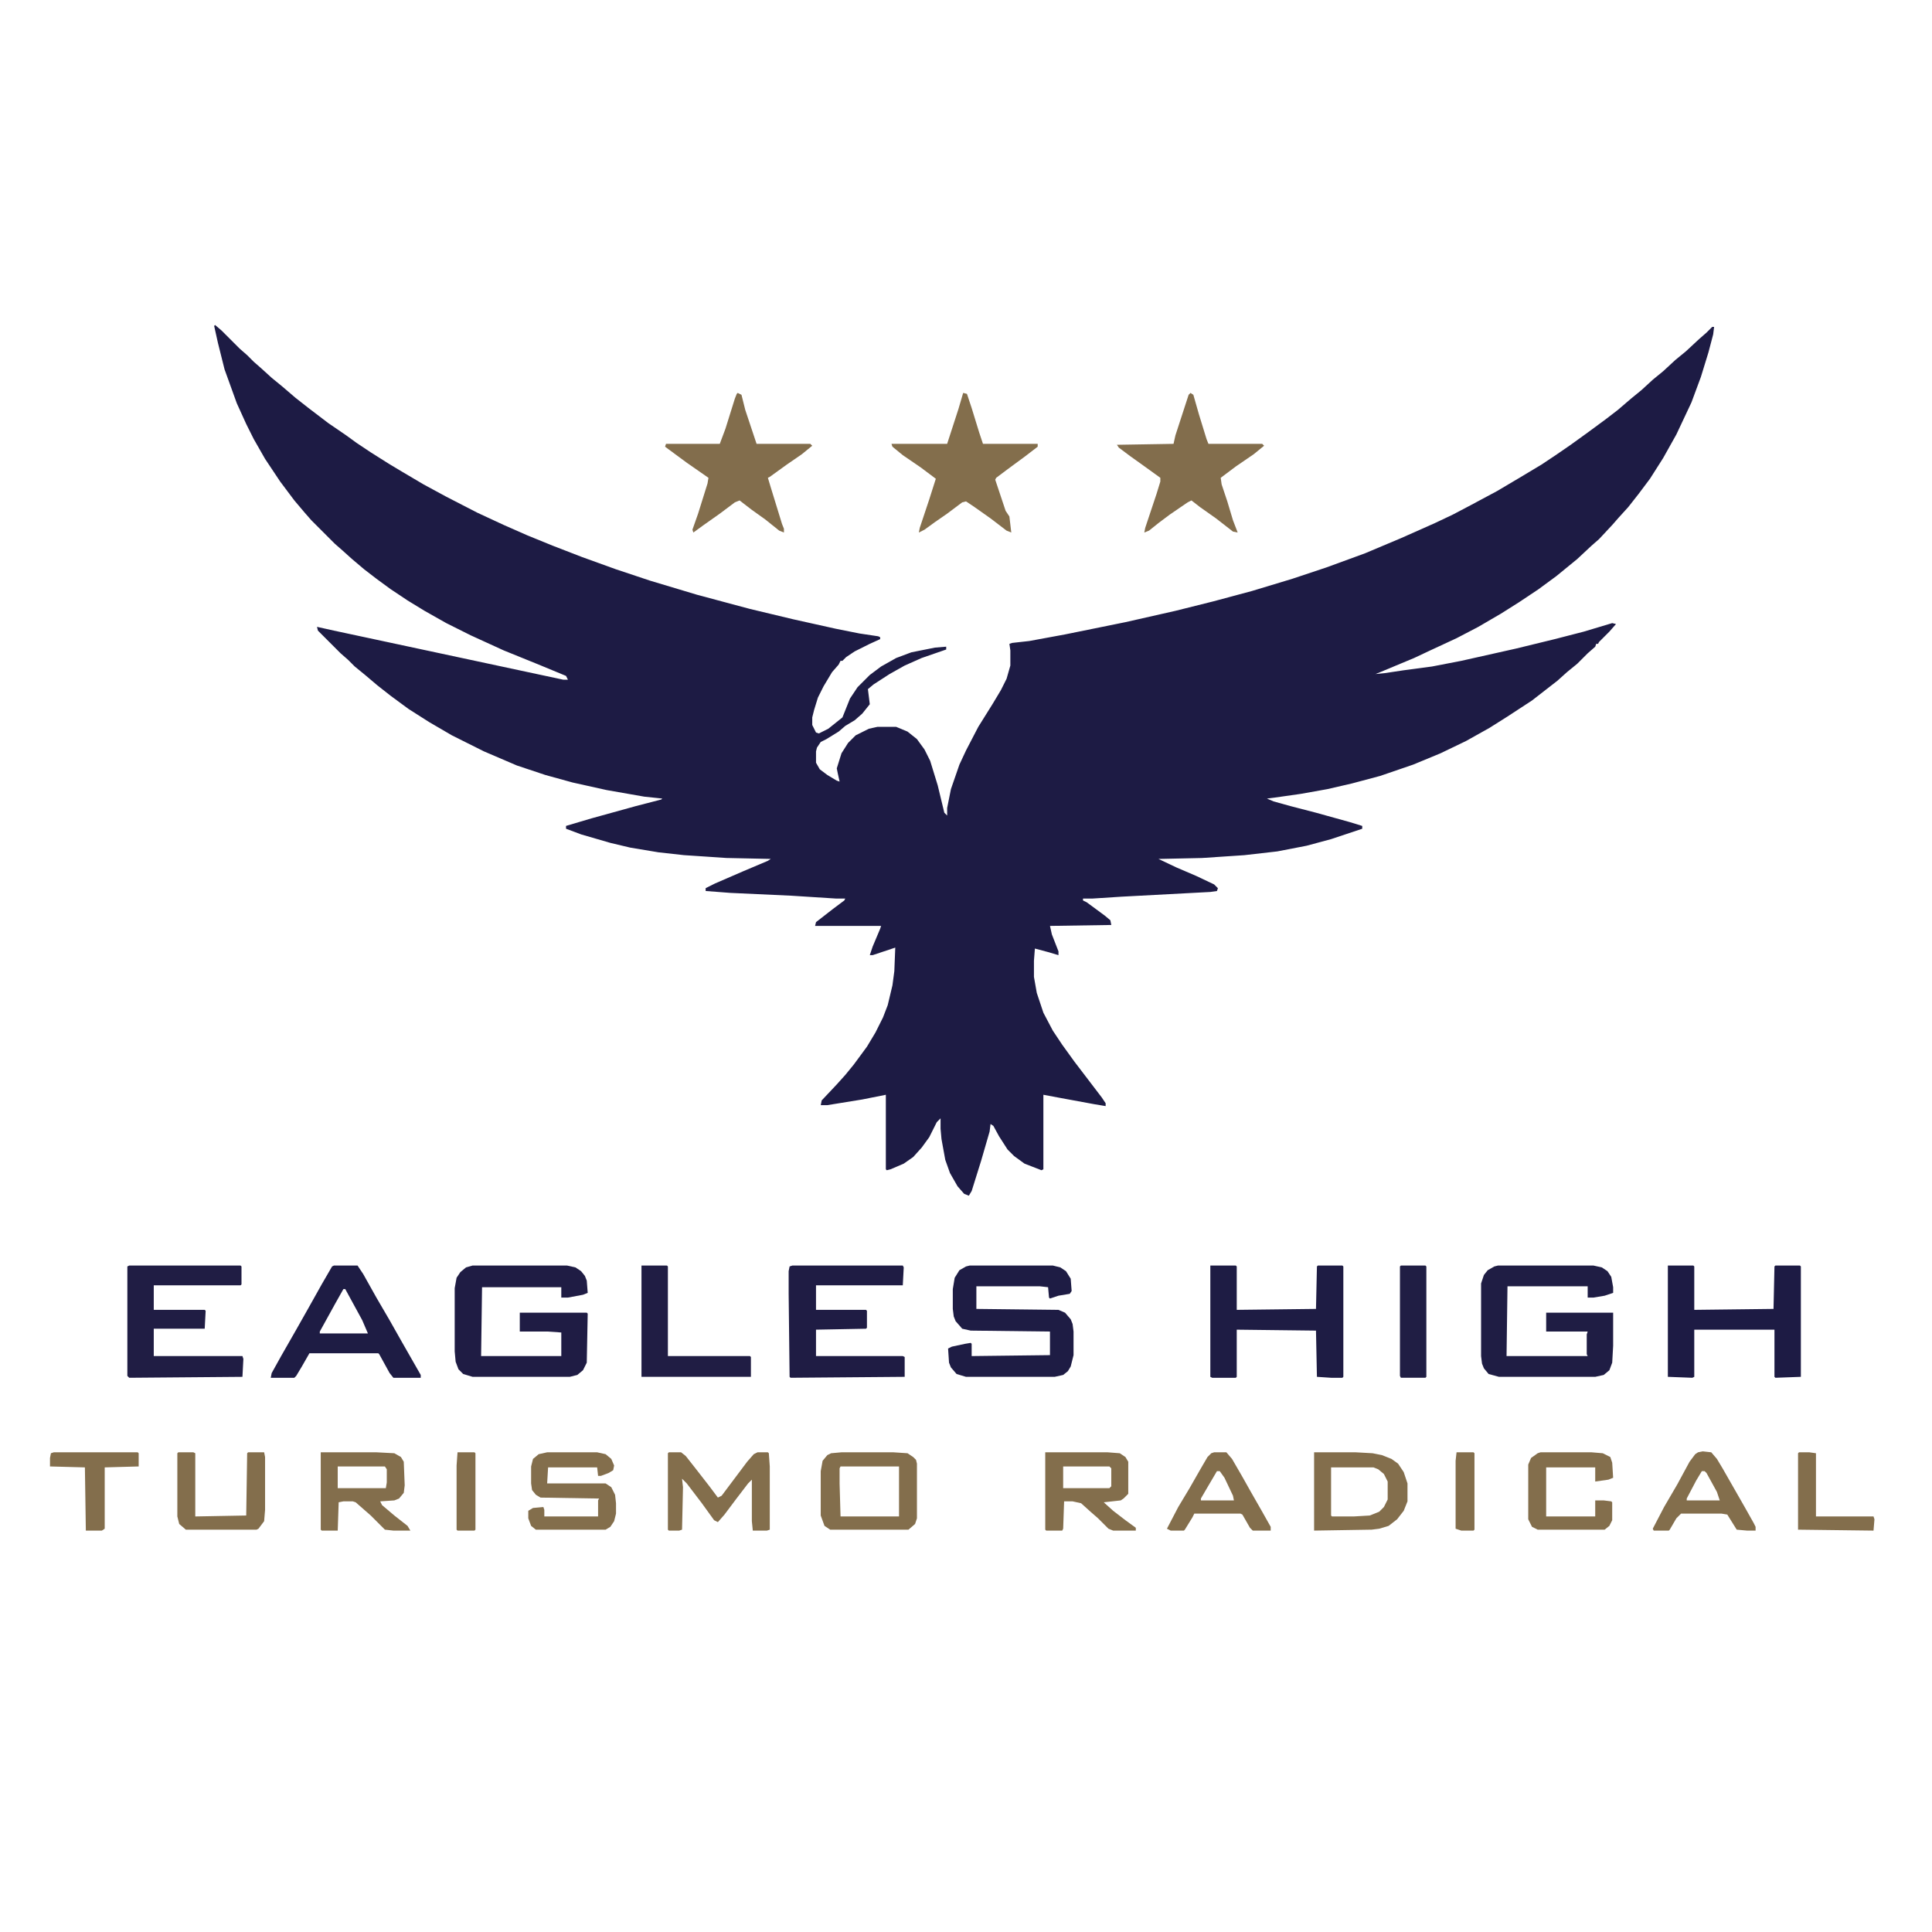 <?xml version="1.0" encoding="UTF-8"?>
<svg version="1.1" viewBox="0 0 2048 1365" width="1280" height="1280" xmlns="http://www.w3.org/2000/svg">
<path transform="translate(228,3)" d="m0 0 7 6 19 19 8 7 7 7 8 7 11 10 11 9 14 12 14 11 21 16 19 13 11 8 15 10 19 12 15 9 22 13 24 13 33 17 28 13 25 11 27 11 31 12 36 13 36 12 50 15 56 15 46 11 45 10 25 5 20 3 2 1v2l-11 5-16 8-9 6-4 4h-2l-2 4-7 8-9 15-6 12-4 13-2 8v8l4 8 3 1 10-5 15-12 8-20 8-12 13-13 12-9 16-9 16-6 25-5 12-1v3l-26 9-18 8-16 9-17 11-6 5 2 16-8 10-8 7-10 6-7 6-13 8-6 3-4 6-1 4v12l4 7 8 6 10 6 3 1-2-9-1-5 5-16 7-11 8-8 14-7 9-2h20l12 5 10 8 8 11 6 12 8 26 7 29 3 3v-8l4-20 9-26 7-15 13-25 15-24 9-15 6-12 4-14v-16l-1-7 3-1 18-2 38-7 64-13 53-12 40-10 41-11 43-13 36-12 41-15 38-16 36-16 19-9 19-10 28-15 27-16 20-12 15-10 16-11 18-13 19-14 13-10 14-12 11-9 12-11 11-9 13-12 11-9 14-13 8-7 6-6h2l-1 8-5 19-8 26-10 27-16 34-14 25-14 22-12 16-11 14-10 11-7 8-14 15-8 7-15 14-22 18-19 14-21 14-19 12-24 14-23 12-28 13-17 8-36 15-5 2 10-1 20-3 30-4 31-6 58-13 41-10 31-8 30-9 4 1-7 8-11 11-1 2h-2l-1 3-8 7-11 11-11 9-10 9-27 21-26 17-19 12-25 14-27 13-29 12-35 12-30 8-26 6-28 5-28 4-8 1 7 3 18 5 27 7 36 10 13 4v3l-33 11-26 7-31 6-35 4-45 3-46 1 19 9 21 9 19 9 4 4-1 3-7 1-94 5-31 2h-10v2l4 2 19 14 6 5 1 5-65 1 2 9 7 18v4l-10-3-15-4-1 13v17l3 17 7 21 10 19 10 15 13 18 29 38 4 6v3l-12-2-38-7-16-3v79l-2 1-18-7-11-8-7-7-9-14-6-11-3-2-1 8-9 31-10 32-3 5-5-2-7-8-8-14-5-14-4-22-1-11v-11l-4 4-8 16-8 11-9 10-10 7-14 6-4 1-1-1v-79l-25 5-37 6h-7l1-5 16-17 9-10 9-11 14-19 9-15 8-16 5-13 5-21 2-15 1-25-24 8h-3l3-9 8-19 1-3h-70l1-4 18-14 12-9 1-2h-10l-47-3-65-3-26-2v-3l10-5 30-13 26-11 3-2-47-1-45-3-27-3-30-5-21-5-31-9-16-6v-3l27-8 47-13 27-7 1-1-19-2-40-7-36-8-29-8-30-10-35-15-34-17-24-14-22-14-19-14-14-11-13-11-11-9-7-7-8-7-24-24-1-4 18 4 243 52h5l-2-4-29-12-37-15-35-16-26-13-23-13-18-11-18-12-15-11-13-10-13-11-10-9-8-7-25-25-7-8-11-13-15-20-16-24-12-21-8-16-10-22-13-36-7-28-4-18z" fill="#1D1B44"/>
<path transform="translate(501 1e3)" d="m0 0h100l9 2 6 4 4 5 2 5 1 13-5 2-16 3h-7v-11h-84l-1 73h85v-25l-14-1h-30v-20h71l1 1-1 52-4 8-6 5-8 2h-103l-10-3-5-5-3-8-1-11v-67l2-11 4-6 6-5z" fill="#1F1C44"/>
<path transform="translate(1588 1e3)" d="m0 0h101l9 2 6 4 4 6 2 11v6l-9 3-12 2h-6v-12h-85l-1 74h86l-1-2v-21l1-3h-44v-20h71v35l-1 18-3 8-6 5-9 2h-102l-11-3-5-6-2-5-1-8v-77l3-9 4-5 7-4z" fill="#1F1D44"/>
<path transform="translate(1028 1e3)" d="m0 0h88l8 2 6 4 5 8 1 13-2 3-12 2-9 3-1-1-1-11-9-1h-67v24l87 1 7 3 6 7 2 5 1 8v25l-3 12-3 5-5 4-9 2h-94l-10-3-6-7-2-5-1-15 4-2 14-3 6-1 1 1v13l83-1v-25l-84-1-9-2-7-8-2-5-1-8v-21l2-12 5-8 7-4z" fill="#1E1C44"/>
<path transform="translate(1283 1e3)" d="m0 0h27l1 1v46l84-1 1-45 1-1h26l1 1v117l-1 1h-12l-15-1-1-49-84-1v50l-1 1h-25l-2-1z" fill="#1E1C44"/>
<path transform="translate(1768 1e3)" d="m0 0h27l1 1v46l84-1 1-45 1-1h26l1 1v117l-27 1-1-1v-50h-85v50l-2 1-26-1z" fill="#1D1B44"/>
<path transform="translate(137 1e3)" d="m0 0h118l1 1v19l-1 1h-92v26h54l1 1-1 19h-54v29h94l1 3-1 19-120 1-2-2v-116z" fill="#201D44"/>
<path transform="translate(840 1e3)" d="m0 0h117l1 2-1 19h-92v26h53l1 1v18l-1 1-53 1v28h92l2 1v21l-121 1-1-1-1-88v-24l1-5z" fill="#1F1C44"/>
<path transform="translate(1021,75)" d="m0 0 4 1 5 15 8 26 4 12h58v3l-13 10-19 14-12 9-1 2 11 33 4 6 2 17-5-2-17-13-17-12-9-6-4 1-16 12-13 9-11 8-6 3 1-5 10-30 7-22-16-12-19-13-11-9-1-3h59l12-37z" fill="#836E4C"/>
<path transform="translate(782,75)" d="m0 0 4 2 4 16 12 36h57l2 2-11 9-16 11-18 13-2 1 3 10 12 39 2 5v4l-5-2-15-12-14-10-13-10-5 2-16 12-17 12-11 8-1-3 6-17 10-32 1-6-23-16-19-14-4-3 1-3h57l6-16 10-32 2-5z" fill="#826D4C"/>
<path transform="translate(1262,75)" d="m0 0 3 2 6 21 8 26 2 5h57l2 2-11 9-19 13-16 12 1 7 6 18 6 20 5 13-5-1-18-14-17-12-9-7-4 2-19 13-12 9-10 8-5 2 1-5 12-36 4-13v-4l-18-13-14-10-12-9-2-3 60-1 2-9 14-43z" fill="#826D4C"/>
<path transform="translate(354 1e3)" d="m0 0h25l6 9 14 25 14 24 13 23 20 35v3h-29l-4-5-11-20-1-1h-73l-8 14-6 10-2 2h-25l1-5 10-18 16-28 13-23 14-25 11-19zm10 25-9 16-16 29v2h51l-6-14-18-33z" fill="#1E1C44"/>
<path transform="translate(680 1e3)" d="m0 0h27l1 1v95h87l1 1v21h-116z" fill="#201D44"/>
<path transform="translate(892,1198)" d="m0 0h55l15 1 6 4 3 3 1 4v58l-2 6-7 6h-83l-6-4-4-11v-47l2-11 5-6 4-2zm-1 15-1 2v16l1 35h62v-53z" fill="#836E4C"/>
<path transform="translate(1108,1198)" d="m0 0h66l13 1 6 4 3 5v34l-5 5-3 2-18 2 10 9 13 10 11 8v3h-24l-5-2-11-11-8-7-10-9-9-2h-9l-1 29-1 2h-17l-1-1zm19 15v23h49l2-2v-19l-2-2z" fill="#836E4C"/>
<path transform="translate(709,1198)" d="m0 0h13l5 4 11 14 14 18 9 12 4-2 27-36 7-8 4-2h11l1 1 1 14v67l-3 1h-15l-1-10v-44l-4 4-13 17-12 16-7 8-4-2-13-18-16-21-5-5 1 9-1 45-3 1h-11l-1-1v-81z" fill="#836E4C"/>
<path transform="translate(340,1198)" d="m0 0h59l19 1 7 4 3 5 1 25-1 8-5 6-5 2-15 1 2 4 13 11 14 11 3 5h-18l-9-1-15-15-16-14-3-1h-10l-5 1-1 30h-17l-1-1zm18 15v23h51l1-6v-14l-2-3z" fill="#836E4C"/>
<path transform="translate(580,1198)" d="m0 0h53l9 2 6 5 3 7-1 5-5 3-8 3h-3l-1-9h-52l-1 17h62l6 4 4 8 1 9v11l-2 8-4 6-5 3h-74l-5-4-3-8v-8l5-3 11-1 1 3v7h57v-17l1-2-62-1-5-3-4-5-1-7v-18l2-8 6-5z" fill="#836E4C"/>
<path transform="translate(1393,1198)" d="m0 0h44l18 1 10 2 10 4 7 5 6 9 4 12v19l-4 10-7 9-9 7-10 3-8 1-61 1zm18 16v51l1 1h23l17-1 10-4 5-5 4-8v-19l-4-8-6-5-5-2z" fill="#836E4C"/>
<path transform="translate(1633,1198)" d="m0 0h54l12 1 8 4 2 6 1 16-5 2-14 2v-15h-52v52h52v-17h9l8 1 1 1v19l-3 6-5 4h-71l-6-3-4-8v-58l3-7 7-5z" fill="#836E4C"/>
<path transform="translate(189,1198)" d="m0 0h16l2 1v67l54-1 1-66 1-1h17l1 5v56l-1 12-6 8-2 1h-75l-7-6-2-8v-67z" fill="#836E4C"/>
<path transform="translate(1287,1198)" d="m0 0h13l6 7 11 19 9 16 12 21 9 16v4h-19l-3-3-8-14-2-1h-49l-2 4-8 13-1 1h-14l-4-2 12-23 12-20 12-21 7-12 4-4zm3 20-10 17-7 12v2h35l-1-5-9-19-5-7z" fill="#836E4C"/>
<path transform="translate(1805,1197)" d="m0 0 9 1 6 7 6 10 24 42 9 16 2 4v4h-9l-11-1-10-16-6-1h-43l-5 5-7 12-1 1h-16l-1-2 12-23 14-24 13-24 6-8 3-2zm-1 21-6 10-10 19v2h35l-3-9-11-20-2-2z" fill="#836E4C"/>
<path transform="translate(1485 1e3)" d="m0 0h26l1 1v117l-1 1h-26l-1-2v-116z" fill="#201E44"/>
<path transform="translate(57,1198)" d="m0 0h89l1 1v14l-36 1v65l-3 2h-17l-1-67-37-1v-9l1-5z" fill="#836E4C"/>
<path transform="translate(1907,1198)" d="m0 0h11l7 1v67h61l1 3-1 12-80-1v-81z" fill="#836E4C"/>
<path transform="translate(485,1198)" d="m0 0h18l1 1v81l-1 1h-18l-1-1v-68z" fill="#836E4C"/>
<path transform="translate(1544,1198)" d="m0 0h18l1 1v81l-1 1h-13l-6-2v-72z" fill="#836E4C"/>
</svg>
